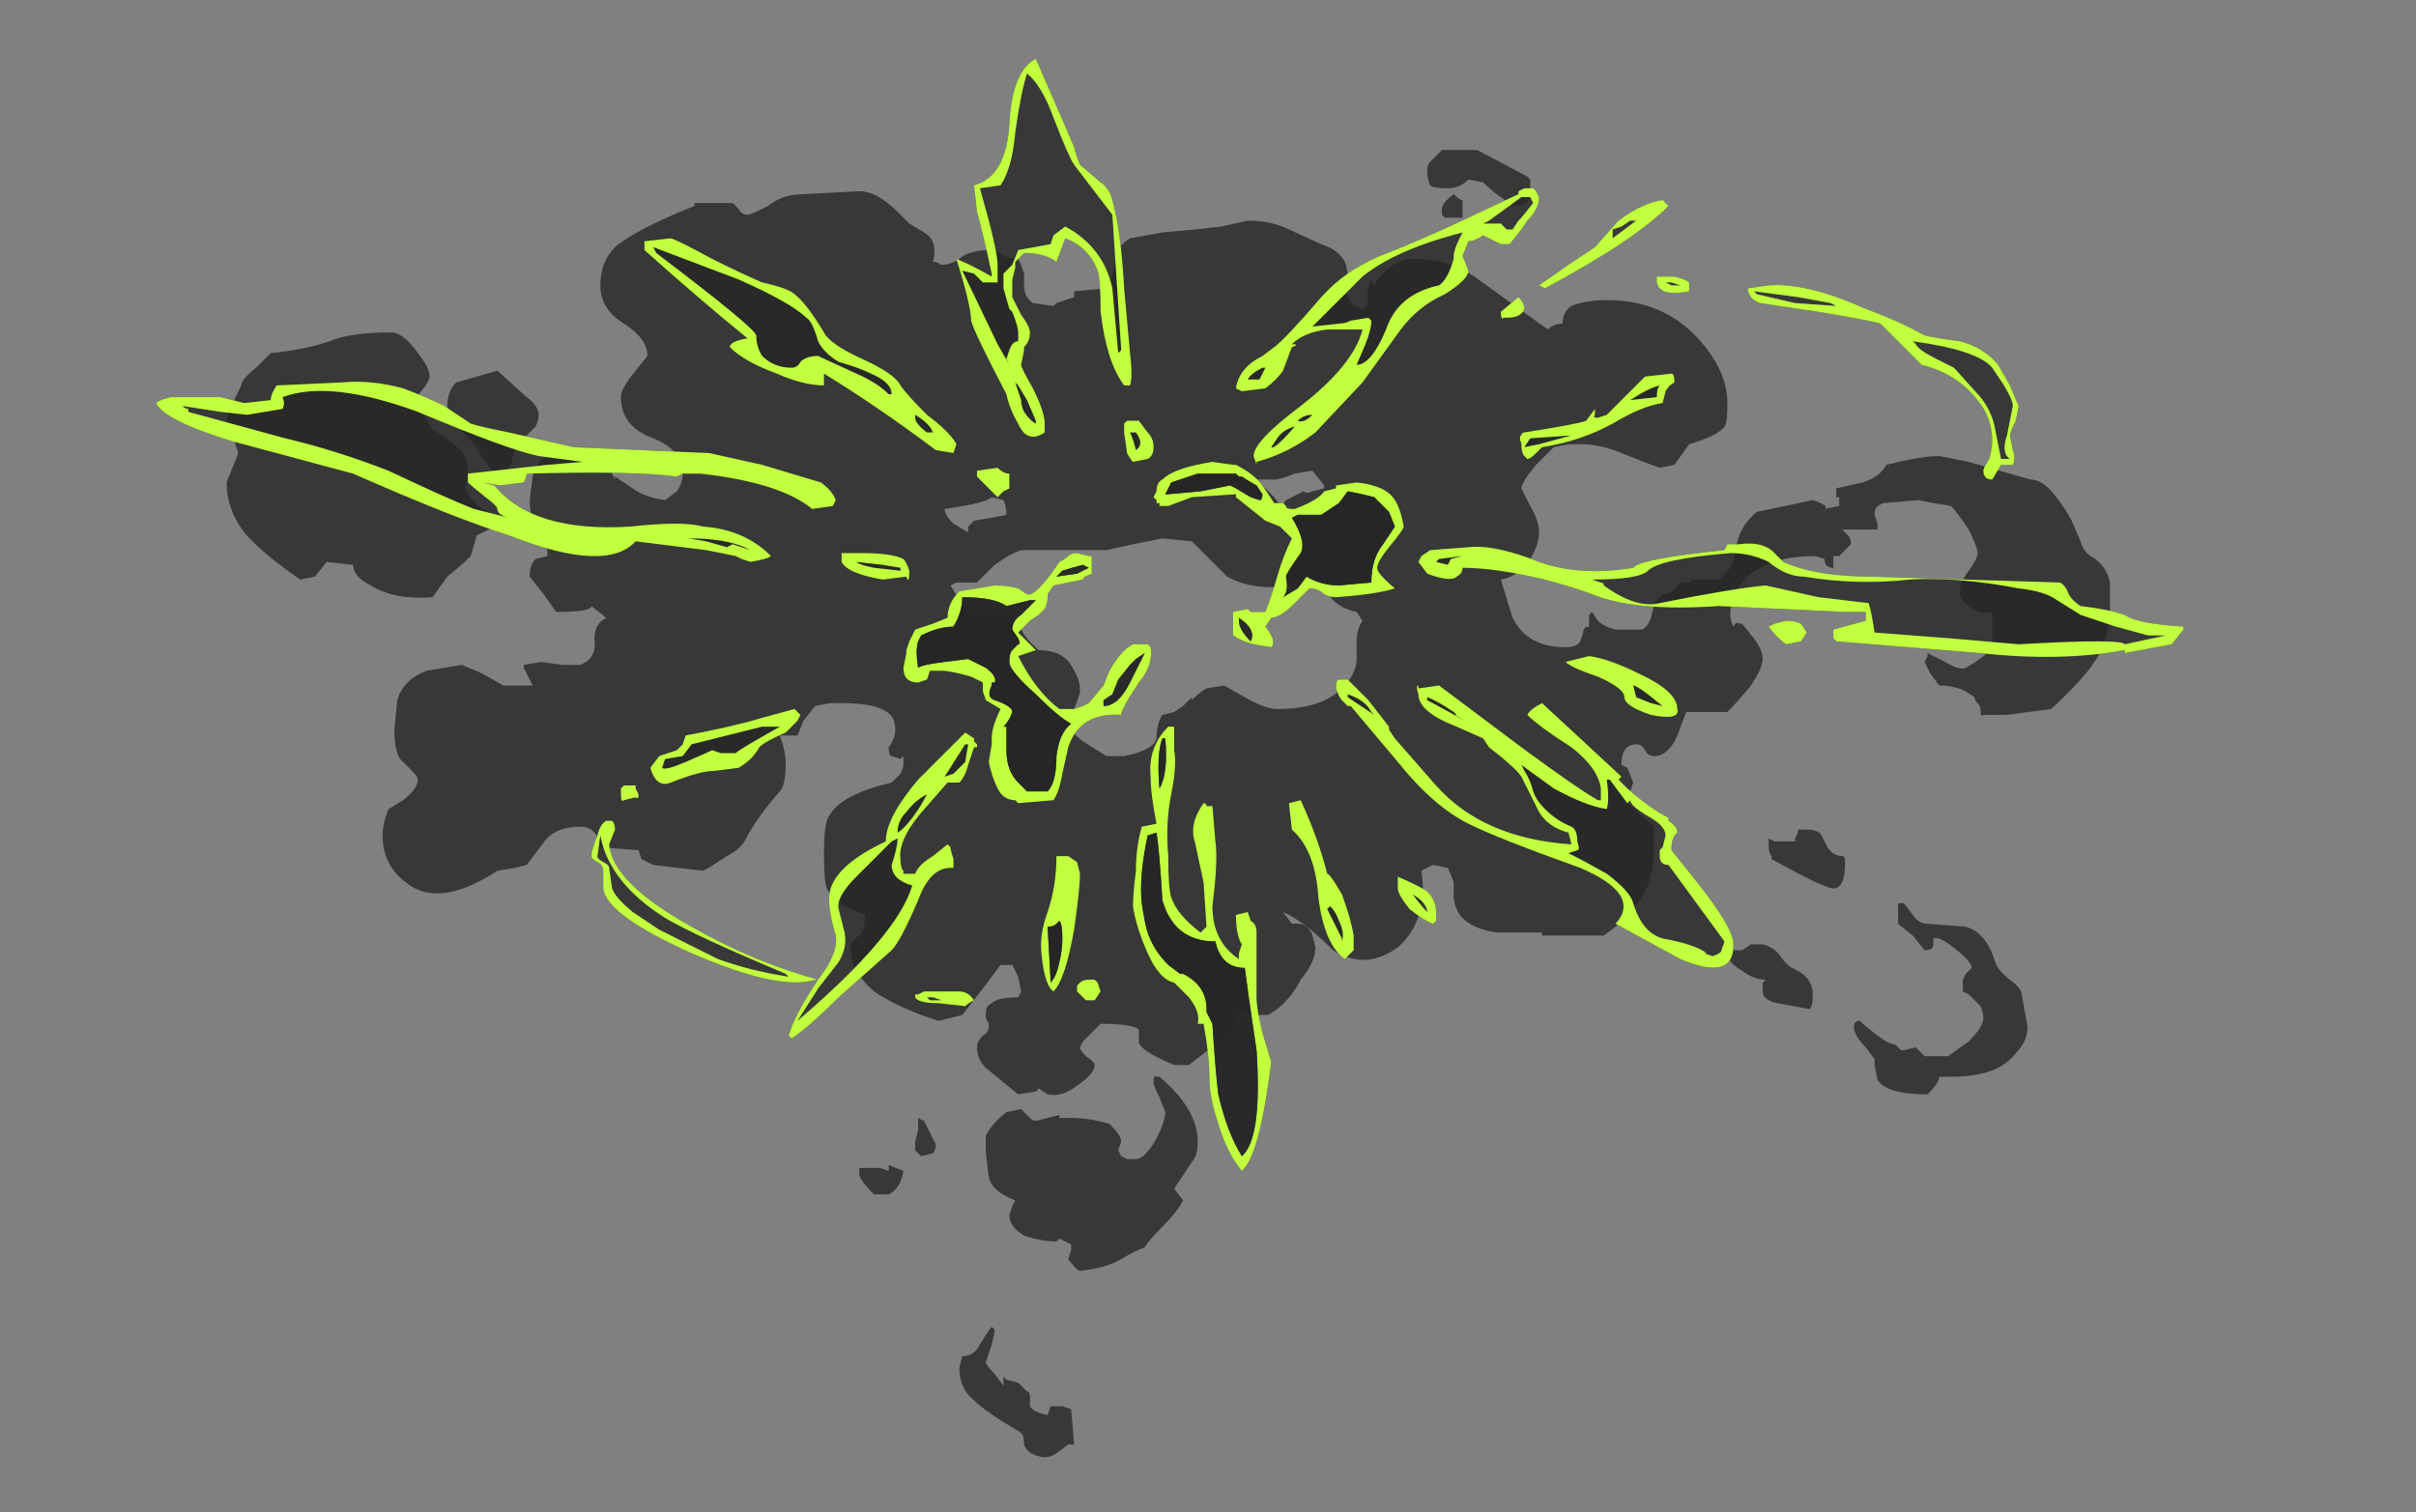 <?xml version="1.0" encoding="UTF-8" standalone="no"?>
<svg xmlns:ffdec="https://www.free-decompiler.com/flash" xmlns:xlink="http://www.w3.org/1999/xlink" ffdec:objectType="frame" height="179.9px" width="287.35px" xmlns="http://www.w3.org/2000/svg">
  <rect width="100%" height="100%" fill="#808080" stroke="none"/>
  <g transform="matrix(1.0, 0.0, 0.0, 1.0, 134.05, 59.5)">
    <use ffdec:characterId="3921" height="23.75" transform="matrix(7.0, 0.0, 0.0, 7.0, -115.5, -52.5)" width="34.45" xlink:href="#shape0"/>
  </g>
  <defs>
    <g id="shape0" transform="matrix(1.0, 0.0, 0.0, 1.0, 16.5, 7.5)">
      <path d="M-2.3 14.05 L-2.25 14.1 Q-2.25 14.15 -2.3 14.35 L-2.4 14.65 Q-2.4 14.7 -2.25 14.85 L-2.1 15.05 -2.1 14.9 -2.05 14.95 -1.85 15.0 -1.7 15.15 Q-1.65 15.15 -1.65 15.25 L-1.65 15.4 Q-1.6 15.5 -1.35 15.55 L-1.3 15.4 -1.1 15.4 -0.95 15.45 -0.9 16.05 -1.0 16.05 -1.2 16.2 Q-1.35 16.3 -1.5 16.25 -1.7 16.2 -1.75 16.05 -1.75 15.9 -1.8 15.85 -2.4 15.5 -2.6 15.3 -2.85 15.1 -2.85 14.75 L-2.8 14.55 Q-2.6 14.55 -2.5 14.35 -2.35 14.1 -2.3 14.05 M-4.2 11.35 L-4.05 11.4 -4.05 11.3 -3.8 11.4 Q-3.85 11.7 -4.05 11.8 L-4.3 11.8 Q-4.55 11.55 -4.55 11.45 L-4.55 11.35 -4.2 11.35 M-3.55 10.5 L-3.45 10.55 -3.25 10.95 Q-3.25 11.05 -3.3 11.1 L-3.5 11.15 -3.6 11.05 -3.6 10.9 -3.55 10.7 -3.55 10.5 M-2.1 0.0 L-2.3 -0.05 Q-2.4 0.05 -3.1 0.15 -3.1 0.25 -2.95 0.4 L-2.7 0.55 -2.7 0.45 -2.6 0.35 -2.3 0.3 -2.05 0.25 Q-2.05 0.1 -2.1 0.0 M-11.4 -2.0 L-10.7 -2.2 -10.2 -1.75 Q-10.0 -1.6 -10.0 -1.45 -10.0 -1.35 -10.05 -1.25 L-10.35 -0.95 Q-10.45 -0.75 -10.45 -0.7 -10.45 -0.6 -10.55 -0.45 L-10.7 -0.45 Q-10.8 -0.5 -10.9 -0.65 L-11.1 -0.95 -11.35 -1.25 Q-11.55 -1.5 -11.55 -1.6 -11.55 -1.85 -11.4 -2.0 M-15.3 -1.35 Q-15.3 -1.45 -15.05 -1.95 -15.05 -2.05 -14.8 -2.25 L-14.55 -2.5 Q-14.0 -2.55 -13.55 -2.7 -13.2 -2.85 -12.5 -2.85 -12.3 -2.85 -12.05 -2.5 -11.85 -2.25 -11.85 -2.1 -11.85 -2.05 -11.95 -1.9 -12.05 -1.8 -12.05 -1.75 L-11.95 -1.45 -11.8 -1.2 -11.5 -1.0 Q-11.3 -0.85 -11.25 -0.75 -11.15 -0.5 -11.25 -0.2 -11.2 -0.05 -10.95 0.15 -10.65 0.3 -10.6 0.4 L-10.85 0.5 -11.05 0.6 -11.15 0.95 Q-11.3 1.1 -11.55 1.3 L-11.8 1.65 Q-12.45 1.7 -12.85 1.45 -13.15 1.3 -13.15 1.1 L-13.6 1.05 -13.8 1.3 -14.05 1.35 Q-14.7 0.9 -15.0 0.55 -15.3 0.15 -15.3 -0.3 L-15.1 -0.8 -15.2 -1.1 -15.3 -1.35 M0.65 10.4 L0.55 10.15 Q0.45 9.95 0.45 9.9 0.45 9.75 0.5 9.8 L0.55 9.8 Q1.2 10.35 1.2 10.9 1.2 11.15 1.1 11.25 L0.8 11.7 0.95 11.9 Q0.85 12.1 0.6 12.35 0.35 12.6 0.3 12.7 0.15 12.75 -0.1 12.9 -0.35 13.05 -0.8 13.1 -0.85 13.1 -1.0 12.9 L-0.95 12.75 Q-0.95 12.7 -0.95 12.65 L-1.15 12.55 -1.2 12.6 Q-1.45 12.6 -1.75 12.5 -2.0 12.35 -2.0 12.15 L-1.95 12.0 -1.9 11.9 Q-2.3 11.75 -2.35 11.5 L-2.4 11.1 -2.4 10.8 Q-2.3 10.6 -2.05 10.4 L-1.8 10.35 -1.65 10.5 Q-1.6 10.55 -1.55 10.55 L-1.15 10.45 -1.15 10.5 -0.95 10.5 Q-0.65 10.5 -0.3 10.6 -0.1 10.8 -0.1 10.9 L-0.15 11.05 -0.1 11.15 0.0 11.2 0.15 11.2 Q0.3 11.2 0.5 10.85 0.65 10.55 0.65 10.4 M0.7 3.7 L0.7 3.7 M3.5 1.7 L3.3 1.45 2.8 1.45 Q2.15 1.55 1.7 1.3 L1.1 0.7 0.6 0.65 0.1 0.75 -0.35 0.85 -1.8 0.85 Q-1.95 0.9 -2.1 1.0 L-2.25 1.1 -2.55 1.4 -2.9 1.4 -3.0 1.45 -2.85 1.7 -2.65 1.95 Q-1.95 1.95 -1.85 2.05 -1.8 2.3 -1.5 2.55 -1.05 2.55 -0.9 2.9 -0.8 3.05 -0.8 3.25 -0.8 3.3 -0.9 3.55 L-1.0 3.8 Q-1.0 3.9 -0.75 4.1 L-0.35 4.35 -0.05 4.35 Q0.45 4.25 0.5 4.05 0.5 3.8 0.6 3.65 L0.8 3.6 0.95 3.5 1.1 3.35 1.1 3.4 Q1.25 3.25 1.35 3.2 L1.65 3.15 2.0 3.35 Q2.35 3.55 2.55 3.55 3.3 3.55 3.65 3.2 3.9 2.95 3.9 2.7 L3.9 2.4 Q3.9 2.2 4.0 2.05 L3.9 1.9 Q3.65 1.85 3.5 1.7 M11.65 8.4 Q11.65 8.6 11.6 8.65 L11.05 8.55 Q10.8 8.5 10.8 8.35 L10.8 8.2 10.85 8.15 Q10.65 8.15 10.45 8.0 10.2 7.85 10.2 7.7 10.2 7.6 10.25 7.6 L10.3 7.65 10.45 7.65 10.6 7.55 10.8 7.55 Q11.0 7.6 11.1 7.75 11.2 7.9 11.3 7.95 11.65 8.1 11.65 8.4 M13.2 6.85 L13.35 7.05 Q13.45 7.2 13.6 7.2 L14.25 7.25 Q14.6 7.35 14.75 7.85 14.8 8.0 15.0 8.15 15.2 8.3 15.2 8.4 L15.3 8.95 Q15.3 9.2 15.1 9.4 14.8 9.8 14.0 9.8 L13.8 9.8 Q13.8 9.9 13.6 10.1 12.9 10.1 12.75 9.85 L12.7 9.6 12.7 9.5 12.55 9.3 Q12.35 9.1 12.35 8.95 12.35 8.85 12.45 8.85 L12.5 8.9 12.75 9.1 Q12.95 9.25 13.05 9.25 L13.15 9.35 13.2 9.35 13.4 9.3 13.55 9.45 13.95 9.45 14.3 9.2 Q14.55 8.95 14.55 8.8 14.55 8.7 14.5 8.6 L14.3 8.4 14.2 8.35 14.2 8.15 14.25 8.05 14.35 7.95 Q14.35 7.85 14.1 7.65 13.8 7.4 13.7 7.45 13.7 7.5 13.7 7.55 13.7 7.65 13.55 7.65 L13.35 7.4 13.1 7.2 13.1 6.85 13.2 6.85 M11.8 5.7 L11.9 5.9 Q12.0 6.05 12.15 6.05 12.2 6.05 12.2 6.15 12.2 6.6 12.0 6.6 11.85 6.6 10.95 6.1 L10.95 6.05 Q10.9 6.0 10.9 5.85 L10.9 5.75 11.0 5.8 11.35 5.8 11.35 5.75 11.4 5.65 11.4 5.6 11.55 5.6 Q11.75 5.6 11.8 5.7 M2.2 -0.35 L2.45 -0.1 Q2.55 0.0 2.6 0.1 L2.6 0.15 2.7 0.0 3.0 -0.15 Q3.05 -0.1 3.15 -0.15 L3.35 -0.2 3.35 -0.25 3.15 -0.5 2.85 -0.45 Q2.6 -0.35 2.5 -0.35 L2.2 -0.35 M5.55 -5.2 Q5.65 -5.1 5.7 -5.1 L5.7 -4.8 5.4 -4.8 5.35 -4.85 5.35 -4.95 Q5.35 -5.05 5.55 -5.2 M3.7 -4.05 Q3.75 -3.95 3.75 -3.7 L3.7 -3.55 3.85 -3.3 4.0 -3.25 4.1 -3.35 Q4.05 -3.55 4.15 -3.75 L4.2 -3.65 Q4.25 -3.75 4.4 -3.9 4.6 -4.1 4.9 -4.1 5.45 -4.1 5.9 -3.8 L7.15 -2.9 Q7.25 -3.0 7.4 -3.0 7.4 -3.2 7.55 -3.3 7.8 -3.4 8.15 -3.4 9.1 -3.4 9.7 -2.75 10.2 -2.2 10.2 -1.65 10.2 -1.3 10.15 -1.25 10.05 -1.1 9.55 -0.95 L9.3 -0.6 9.05 -0.55 Q8.9 -0.6 8.4 -0.8 8.05 -0.95 7.7 -0.95 L7.5 -0.95 7.25 -0.9 6.95 -0.6 Q6.7 -0.3 6.7 -0.2 L6.85 0.1 Q7.0 0.35 7.0 0.55 7.0 0.75 6.85 1.0 6.65 1.3 6.35 1.35 L6.55 2.0 Q6.8 2.5 7.45 2.5 7.65 2.5 7.7 2.4 L7.75 2.25 Q7.75 2.15 7.85 2.15 L7.85 1.95 7.9 1.9 8.0 2.05 Q8.1 2.15 8.3 2.2 L8.75 2.2 Q8.85 2.15 8.9 2.0 L8.95 1.8 Q9.05 1.6 9.15 1.6 9.3 1.55 9.4 1.4 L9.55 1.4 9.6 1.35 10.05 1.35 Q10.3 1.2 10.35 0.8 10.4 0.45 10.7 0.2 L11.65 0.0 Q11.95 0.1 11.85 0.15 L12.1 0.1 12.1 -0.05 12.05 -0.05 12.05 -0.2 12.5 -0.3 Q12.8 -0.4 12.9 -0.6 13.5 -0.75 13.8 -0.75 L14.3 -0.65 15.35 -0.35 Q15.55 -0.35 15.75 -0.1 15.95 0.15 16.05 0.35 L16.2 0.7 Q16.25 0.9 16.45 1.0 16.65 1.15 16.7 1.4 L16.7 1.85 Q16.7 2.25 16.5 2.65 16.3 3.0 15.7 3.55 L14.95 3.65 14.55 3.65 Q14.5 3.7 14.5 3.55 14.5 3.5 14.45 3.45 14.4 3.4 14.4 3.35 L14.25 3.25 Q14.05 3.15 13.8 3.15 L13.65 2.95 13.55 2.75 13.6 2.65 13.6 2.6 13.9 2.75 Q14.15 2.9 14.25 2.85 14.6 2.65 14.7 2.5 14.7 2.45 14.7 2.2 L14.7 1.9 Q14.45 1.95 14.3 1.8 14.15 1.7 14.15 1.55 14.15 1.4 14.3 1.2 14.45 1.0 14.45 0.9 14.45 0.8 14.3 0.5 14.1 0.2 14.0 0.1 L13.7 0.05 13.45 0.0 12.85 0.05 12.75 0.1 Q12.7 0.15 12.7 0.25 L12.75 0.4 12.75 0.5 12.15 0.5 12.25 0.6 Q12.3 0.65 12.3 0.75 L12.1 0.95 12.0 0.95 12.0 1.15 Q11.85 1.15 11.85 1.0 L11.7 0.95 Q11.0 0.95 10.6 1.25 10.25 1.55 10.25 1.95 10.25 2.05 10.3 2.15 10.35 2.05 10.4 2.1 L10.45 2.1 10.65 2.35 Q10.8 2.55 10.8 2.7 10.8 2.85 10.6 3.15 10.4 3.4 10.2 3.6 L9.5 3.6 9.35 4.0 Q9.2 4.35 8.95 4.35 8.85 4.35 8.8 4.25 8.75 4.15 8.65 4.15 8.4 4.15 8.4 4.5 L8.5 4.55 8.6 4.8 8.55 4.95 8.45 5.1 Q8.85 5.45 8.95 5.55 L8.95 5.95 Q8.95 6.35 8.8 6.65 8.6 7.05 8.1 7.4 L7.05 7.4 7.05 7.35 Q6.7 7.35 6.3 7.35 5.55 7.25 5.55 6.7 L5.55 6.5 Q5.5 6.35 5.45 6.25 L5.2 6.2 5.0 6.3 Q5.05 6.6 5.0 6.9 4.9 7.35 4.6 7.6 4.05 8.0 3.5 7.65 3.0 7.15 2.65 7.0 L2.8 7.2 2.95 7.2 Q3.1 7.25 3.15 7.4 L3.2 7.6 Q3.2 7.85 2.95 8.15 2.8 8.45 2.55 8.65 L2.4 8.75 2.2 8.75 Q2.1 8.75 1.9 8.65 L1.7 8.55 1.7 8.6 1.8 8.65 Q1.85 8.75 1.85 8.85 1.85 9.0 1.5 9.25 L1.05 9.6 0.8 9.6 Q0.2 9.35 0.2 9.2 L0.2 9.0 Q0.1 8.9 -0.45 8.9 L-0.75 9.2 -0.8 9.3 Q-0.8 9.35 -0.7 9.45 -0.55 9.55 -0.55 9.6 -0.55 9.75 -0.85 9.95 -1.1 10.15 -1.35 10.1 L-1.5 10.0 -1.55 10.05 -1.85 10.1 -2.4 9.65 Q-2.55 9.5 -2.55 9.3 -2.55 9.2 -2.45 9.1 -2.35 9.05 -2.35 8.95 L-2.35 8.9 -2.4 8.8 -2.4 8.7 Q-2.4 8.6 -2.3 8.55 -2.2 8.45 -1.85 8.45 L-1.8 8.35 -1.85 8.1 Q-1.9 8.0 -1.95 7.9 L-2.15 7.9 -2.45 8.3 -2.8 8.75 -3.2 8.85 Q-3.85 8.65 -4.3 8.35 -4.7 8.0 -4.7 7.6 -4.7 7.5 -4.55 7.4 -4.45 7.3 -4.45 7.05 -5.0 6.85 -5.1 6.6 -5.15 6.5 -5.15 6.0 -5.15 5.45 -5.05 5.35 -4.85 5.0 -4.0 4.8 L-3.85 4.65 Q-3.8 4.55 -3.8 4.5 L-3.8 4.35 -3.85 4.4 -4.0 4.35 Q-4.05 4.35 -4.05 4.2 -3.9 4.0 -3.95 3.8 -4.0 3.45 -4.85 3.45 L-5.05 3.45 -5.3 3.5 -5.5 3.75 -5.6 4.0 -5.9 4.0 -5.85 4.15 Q-5.8 4.35 -5.8 4.45 -5.8 4.85 -5.9 4.95 -6.3 5.4 -6.5 5.8 -6.6 5.95 -6.8 6.05 -7.1 6.25 -7.2 6.3 L-8.05 6.2 -8.25 6.1 -8.3 5.95 -8.95 5.9 Q-9.0 5.55 -9.3 5.55 -9.7 5.55 -9.9 5.8 L-10.2 6.2 -10.4 6.25 -10.7 6.3 Q-11.7 6.95 -12.25 6.5 -12.65 6.2 -12.65 5.7 -12.65 5.5 -12.55 5.25 L-12.3 5.1 Q-12.05 4.9 -12.05 4.75 -12.05 4.7 -12.15 4.6 L-12.35 4.4 Q-12.45 4.25 -12.45 3.9 L-12.4 3.4 Q-12.3 3.05 -11.9 2.9 L-11.3 2.8 -10.95 2.95 -10.6 3.15 -10.1 3.15 -10.25 2.85 -10.25 2.8 -9.95 2.75 -9.6 2.8 -9.3 2.8 Q-9.0 2.7 -9.05 2.35 -9.05 2.1 -8.85 2.0 L-9.1 1.8 Q-9.1 1.9 -9.7 1.9 L-9.95 1.55 -10.15 1.3 Q-10.15 1.1 -10.05 1.0 L-9.85 0.95 -9.85 0.65 Q-10.15 0.45 -10.15 0.0 L-10.1 -0.4 Q-10.05 -0.65 -9.85 -0.75 L-9.5 -0.8 -9.3 -0.85 -9.1 -0.8 -8.75 -0.45 -8.7 -0.35 -8.7 -0.4 -8.4 -0.2 Q-8.2 -0.05 -7.85 0.0 L-7.65 -0.15 Q-7.55 -0.3 -7.55 -0.45 -7.55 -0.85 -8.05 -1.05 -8.6 -1.25 -8.6 -1.75 -8.6 -1.9 -8.35 -2.2 L-8.15 -2.45 Q-8.15 -2.75 -8.55 -3.0 -8.95 -3.25 -8.95 -3.65 -8.95 -4.05 -8.7 -4.3 -8.35 -4.6 -7.35 -5.0 L-7.35 -5.05 -6.7 -5.05 -6.6 -4.95 Q-6.55 -4.85 -6.45 -4.85 -6.4 -4.85 -6.1 -5.0 -5.85 -5.2 -5.5 -5.2 L-4.55 -5.25 Q-4.25 -5.25 -3.9 -4.9 L-3.7 -4.7 -3.45 -4.55 Q-3.2 -4.4 -3.3 -4.05 L-3.25 -4.05 -3.15 -4.0 Q-3.0 -4.0 -2.85 -4.1 -2.7 -4.25 -2.3 -4.25 -2.2 -4.25 -2.1 -4.15 -1.95 -4.1 -1.85 -4.1 L-1.8 -4.0 -1.75 -3.85 -1.75 -3.65 Q-1.75 -3.45 -1.6 -3.35 L-1.25 -3.3 -1.2 -3.35 -0.9 -3.45 -0.9 -3.55 -0.35 -3.6 Q-0.25 -3.75 -0.2 -4.05 -0.2 -4.3 0.05 -4.45 L0.6 -4.55 1.15 -4.6 1.6 -4.65 2.05 -4.75 Q2.45 -4.75 2.75 -4.6 L3.3 -4.35 Q3.6 -4.25 3.7 -4.05 M5.15 -5.35 Q5.1 -5.45 5.1 -5.6 5.1 -5.7 5.15 -5.75 L5.35 -5.95 5.95 -5.95 6.8 -5.5 6.85 -5.45 6.85 -5.3 Q6.85 -4.9 6.5 -5.05 6.25 -5.2 6.05 -5.4 L5.8 -5.45 Q5.65 -5.3 5.45 -5.3 5.2 -5.3 5.15 -5.35" fill="#262626" fill-opacity="0.8" fill-rule="evenodd" stroke="none"/>
      <path d="M-3.3 8.45 L-3.4 8.45 -3.35 8.5 -3.15 8.5 -3.3 8.45 M-2.6 8.5 Q-2.7 8.55 -2.75 8.6 L-3.2 8.55 Q-3.55 8.55 -3.6 8.45 L-3.6 8.4 -3.55 8.4 -3.45 8.35 -2.85 8.35 Q-2.7 8.35 -2.6 8.5 M-0.85 8.35 L-0.85 8.25 -0.8 8.2 Q-0.75 8.15 -0.65 8.15 L-0.55 8.15 -0.5 8.2 -0.45 8.35 -0.55 8.5 -0.7 8.5 -0.85 8.35 M-8.4 4.85 L-8.35 4.85 -8.35 4.9 -8.3 5.0 Q-8.3 5.1 -8.35 5.05 L-8.55 5.1 Q-8.6 5.15 -8.6 5.0 L-8.6 4.9 -8.55 4.85 -8.4 4.85 M-8.9 6.6 L-8.9 6.3 Q-8.9 6.2 -9.0 6.15 -9.1 6.1 -9.1 6.05 -9.1 5.95 -9.0 5.7 -8.95 5.5 -8.85 5.45 L-8.75 5.45 Q-8.7 5.5 -8.7 5.6 L-8.8 5.85 Q-8.75 6.5 -7.4 7.25 -6.35 7.85 -5.25 8.15 L-5.3 8.15 Q-5.9 8.35 -7.4 7.7 -8.85 7.05 -8.9 6.6 M-0.85 6.15 L-0.8 6.35 Q-0.8 6.6 -0.9 7.3 -1.05 8.15 -1.25 8.35 -1.4 8.25 -1.45 7.75 -1.5 7.4 -1.35 7.0 -1.2 6.55 -1.2 6.05 L-1.0 6.05 -0.85 6.15 M-5.6 3.75 L-5.8 3.95 Q-6.15 4.1 -6.25 4.2 -6.35 4.4 -6.6 4.55 L-7.0 4.6 Q-7.25 4.6 -7.75 4.8 -8.0 4.9 -8.1 4.55 L-7.95 4.35 -7.65 4.25 -7.55 4.15 -7.5 4.0 Q-6.7 3.85 -6.2 3.7 L-5.65 3.55 -5.55 3.65 -5.6 3.75 M-3.05 4.8 L-3.4 5.2 Q-3.9 5.75 -3.85 6.1 -3.85 6.25 -3.8 6.3 L-3.8 6.35 -3.6 6.35 Q-3.55 6.2 -3.3 6.05 L-3.05 5.85 -3.0 5.9 Q-3.0 5.95 -2.95 6.1 L-2.95 6.25 -3.0 6.25 Q-3.35 6.25 -3.55 6.8 -3.85 7.5 -4.0 7.65 L-4.9 8.45 Q-5.4 8.95 -5.7 9.15 L-5.75 9.1 Q-5.65 8.75 -5.25 8.15 -4.9 7.7 -4.95 7.4 -5.1 6.9 -5.05 6.65 -4.95 6.2 -4.1 5.8 -4.1 5.4 -3.55 4.75 L-2.75 3.95 -2.6 4.05 -2.6 4.1 -2.55 4.15 -2.55 4.2 -2.6 4.2 -2.7 4.5 Q-2.75 4.7 -2.85 4.8 L-3.05 4.8 M-3.7 1.2 Q-3.7 1.45 -3.75 1.3 L-4.15 1.35 Q-4.75 1.25 -4.85 1.05 L-4.85 0.9 -4.5 0.9 Q-4.0 0.9 -3.8 1.0 -3.75 1.05 -3.7 1.2 M-2.2 -0.55 Q-2.1 -0.45 -2.0 -0.45 L-2.0 -0.2 -2.1 -0.15 -2.2 -0.05 -2.55 -0.4 -2.55 -0.5 -2.2 -0.55 M-8.2 -4.25 L-8.2 -4.4 -7.75 -4.45 Q-7.6 -4.4 -7.05 -4.1 -6.55 -3.85 -6.2 -3.7 -5.75 -3.6 -5.65 -3.5 -5.45 -3.35 -5.15 -2.85 -5.05 -2.65 -4.5 -2.4 -3.95 -2.15 -3.85 -1.95 -3.75 -1.8 -3.4 -1.45 -3.0 -1.15 -2.9 -0.95 L-2.95 -0.8 -3.25 -0.85 Q-4.25 -1.6 -5.15 -2.15 L-5.15 -1.95 Q-5.5 -1.95 -5.95 -2.15 -6.5 -2.35 -6.75 -2.6 -6.75 -2.7 -6.45 -2.75 -7.25 -3.4 -8.2 -4.25 M-16.25 -1.75 L-15.4 -1.75 -15.0 -1.65 -14.55 -1.7 Q-14.55 -1.8 -14.45 -1.95 L-13.35 -2.0 Q-12.85 -2.05 -12.3 -1.9 -11.9 -1.75 -11.6 -1.6 L-11.15 -1.3 Q-11.0 -1.25 -10.5 -1.15 L-9.4 -0.9 -7.1 -0.8 -6.2 -0.6 -5.2 -0.3 Q-5.0 -0.15 -4.95 0.0 L-5.0 0.1 -5.35 0.15 Q-5.9 -0.3 -7.25 -0.45 L-7.55 -0.45 -7.65 -0.4 Q-8.35 -0.5 -10.2 -0.45 -10.2 -0.4 -10.25 -0.3 L-10.65 -0.25 -10.95 -0.3 -10.75 -0.25 Q-10.1 0.55 -8.45 0.45 -7.55 0.35 -7.2 0.45 -6.5 0.5 -6.05 0.95 -6.1 1.0 -6.4 1.05 L-6.55 1.0 -6.65 0.95 -7.15 0.85 -8.35 0.7 Q-8.85 1.25 -10.5 0.6 -11.45 0.3 -13.15 -0.45 L-15.2 -1.0 Q-16.35 -1.35 -16.5 -1.65 -16.45 -1.7 -16.25 -1.75 M4.6 6.4 Q4.95 6.55 5.1 6.65 5.25 6.8 5.25 7.0 L5.25 7.15 5.2 7.2 Q5.05 7.15 4.8 6.95 4.6 6.7 4.6 6.6 L4.6 6.4 M2.8 5.6 L2.75 5.15 2.95 5.1 Q3.25 5.75 3.4 6.35 3.45 6.35 3.65 6.7 3.8 7.1 3.85 7.4 L3.85 7.65 3.7 7.8 Q3.35 7.55 3.25 6.75 3.2 5.95 2.8 5.6 M0.8 3.85 L0.8 4.25 Q0.85 4.5 0.75 5.0 0.65 5.5 0.7 6.05 0.7 6.6 0.75 6.75 0.85 7.05 1.25 7.35 L1.35 7.25 1.3 6.5 1.15 5.8 Q1.05 5.5 1.3 5.15 1.35 5.15 1.35 5.2 L1.45 5.2 1.5 5.8 Q1.55 6.1 1.45 6.9 1.45 7.5 1.9 7.8 L1.9 7.7 1.95 7.55 Q1.85 7.4 1.85 7.05 L2.05 7.0 2.1 7.15 Q2.2 7.2 2.2 7.35 L2.2 8.45 Q2.2 8.65 2.3 9.05 L2.45 9.55 Q2.25 11.15 1.95 11.4 1.7 11.1 1.55 10.6 1.4 10.15 1.4 9.85 1.4 9.45 1.3 8.9 L1.2 8.9 Q1.25 8.7 1.05 8.45 L0.8 8.2 Q0.55 8.15 0.35 7.7 0.15 7.25 0.1 6.9 0.1 6.7 0.15 6.3 0.15 5.9 0.25 5.55 L0.5 5.5 Q0.4 5.0 0.4 4.7 0.35 4.2 0.7 3.85 L0.8 3.85 M0.4 2.5 Q0.45 2.8 0.2 3.1 -0.1 3.55 -0.1 3.65 -0.8 3.6 -1.0 4.2 L-1.1 4.65 Q-1.15 4.95 -1.25 5.1 L-1.85 5.15 -1.9 5.1 Q-2.1 5.1 -2.2 4.9 -2.3 4.7 -2.35 4.45 L-2.3 4.15 -2.3 4.05 Q-2.3 3.85 -2.15 3.55 L-2.4 3.4 -2.45 3.25 -2.45 3.1 -2.65 3.0 Q-3.0 2.9 -3.15 2.9 L-3.35 2.9 -3.4 3.05 -3.55 3.1 Q-3.8 3.1 -3.8 2.85 L-3.75 2.6 -3.75 2.55 -3.7 2.4 -3.6 2.2 -3.3 2.1 -3.05 2.0 Q-3.05 1.75 -2.85 1.55 L-2.25 1.45 Q-2.05 1.45 -1.85 1.5 L-1.7 1.6 Q-1.55 1.65 -1.15 1.05 -1.05 1.0 -1.0 0.95 -0.95 0.9 -0.85 0.9 L-0.65 0.95 -0.6 0.95 -0.6 1.25 Q-0.75 1.3 -0.75 1.35 L-1.25 1.45 -1.35 1.6 -1.35 1.65 Q-1.35 1.75 -1.4 1.85 L-1.5 1.95 -1.65 2.05 -1.85 2.25 -1.55 2.55 -1.85 2.65 Q-1.55 3.25 -1.15 3.55 L-0.9 3.55 -0.75 3.5 -0.65 3.45 -0.4 3.15 -0.3 2.9 Q-0.1 2.55 0.1 2.45 L0.35 2.45 0.4 2.5 M8.4 4.7 L8.35 4.75 8.5 4.9 Q8.9 5.25 9.2 5.4 L9.2 5.45 Q9.35 5.55 9.35 5.65 L9.3 5.7 Q9.25 5.8 9.25 5.9 L9.25 5.95 9.65 6.45 Q10.25 7.2 10.3 7.5 10.35 8.2 9.4 7.8 L8.3 7.2 Q8.75 6.7 7.7 6.25 6.3 5.75 5.8 5.5 5.2 5.2 4.6 4.45 L3.8 3.5 3.75 3.5 3.65 3.4 Q3.6 3.35 3.55 3.2 3.55 3.05 3.6 3.05 L3.75 3.05 4.1 3.4 4.45 3.85 4.45 3.9 4.55 4.05 5.25 4.85 Q6.05 5.75 7.55 5.85 L7.5 5.65 Q7.1 5.55 6.95 5.2 L6.7 4.7 Q6.6 4.55 6.15 4.2 L6.05 4.05 5.6 3.85 Q4.95 3.6 4.95 3.3 4.9 3.15 4.95 3.15 L4.95 3.2 5.3 3.15 6.7 4.2 Q7.65 4.9 8.0 5.1 L8.05 5.1 8.05 4.9 Q8.0 4.55 7.55 4.2 7.0 3.85 6.8 3.65 6.85 3.55 7.05 3.45 L7.7 4.05 8.4 4.7 M7.45 2.75 L7.85 2.65 Q8.2 2.7 8.7 2.95 9.35 3.25 9.35 3.55 9.4 3.75 8.9 3.65 8.45 3.5 8.45 3.35 8.45 3.2 8.0 3.0 7.55 2.85 7.45 2.75 M11.45 2.1 L11.55 2.25 11.45 2.4 11.2 2.45 Q11.05 2.35 10.9 2.15 L11.0 2.1 11.2 2.05 Q11.35 2.05 11.45 2.1 M17.95 2.15 L17.95 2.2 17.75 2.45 16.95 2.6 16.95 2.55 Q15.85 2.75 14.5 2.6 L12.05 2.4 12.0 2.35 12.0 2.2 12.55 2.05 12.55 1.9 12.2 1.9 10.05 1.8 Q8.65 1.9 7.9 1.6 7.65 1.5 7.1 1.35 6.25 1.15 5.7 1.15 5.7 1.25 5.6 1.3 5.5 1.4 5.1 1.25 L4.95 1.05 5.0 0.95 5.15 0.85 5.8 0.8 Q6.25 0.75 7.0 1.05 7.7 1.3 8.6 1.15 8.7 1.0 10.15 0.85 L10.2 0.75 10.4 0.75 Q10.75 0.7 10.95 0.85 L11.15 1.05 Q11.7 1.3 12.65 1.3 L15.85 1.4 Q15.95 1.45 16.0 1.6 16.05 1.7 16.2 1.8 16.65 1.85 16.95 1.95 17.15 2.1 17.95 2.15 M6.7 -0.95 Q6.65 -1.1 6.7 -1.1 6.7 -1.15 6.75 -1.15 7.7 -1.3 7.8 -1.35 L7.95 -1.55 7.95 -1.45 Q7.9 -1.4 8.0 -1.4 L8.15 -1.45 8.45 -1.75 Q8.75 -2.05 8.8 -2.1 L9.25 -2.15 Q9.3 -2.15 9.3 -2.0 9.2 -1.95 9.15 -1.85 L9.1 -1.65 Q8.75 -1.6 8.25 -1.3 7.7 -1.0 7.05 -0.9 L6.95 -0.8 Q6.85 -0.7 6.8 -0.7 L6.75 -0.75 Q6.7 -0.8 6.7 -0.95 M6.45 -3.1 L6.4 -3.1 Q6.35 -3.05 6.35 -3.2 L6.65 -3.45 Q6.75 -3.35 6.75 -3.25 6.7 -3.1 6.45 -3.1 M10.55 -3.55 L10.55 -3.6 10.9 -3.65 Q11.55 -3.7 12.55 -3.25 13.1 -3.05 13.55 -2.8 13.75 -2.75 14.15 -2.7 14.55 -2.6 14.8 -2.3 L15.0 -1.95 Q15.1 -1.7 15.15 -1.6 L15.1 -1.35 Q15.0 -1.15 15.0 -1.1 L15.05 -0.85 Q15.1 -0.7 15.05 -0.6 L14.85 -0.6 14.7 -0.35 Q14.55 -0.35 14.55 -0.5 14.55 -0.55 14.65 -0.7 14.7 -0.9 14.7 -1.0 14.7 -1.4 14.45 -1.7 14.1 -2.15 13.5 -2.3 L12.8 -3.0 Q12.65 -3.05 11.75 -3.2 L10.75 -3.35 Q10.6 -3.4 10.55 -3.55 M9.3 -3.8 Q9.5 -3.75 9.55 -3.7 L9.55 -3.55 Q9.05 -3.45 9.0 -3.7 L9.0 -3.8 9.3 -3.8 M9.1 -5.1 L9.2 -5.0 Q8.6 -4.4 7.1 -3.6 L7.0 -3.65 7.5 -4.0 7.95 -4.3 8.35 -4.75 Q8.75 -5.05 9.1 -5.1 M0.5 0.0 L0.45 -0.05 0.5 -0.15 Q0.5 -0.3 0.6 -0.35 0.8 -0.55 1.45 -0.65 L1.8 -0.6 1.85 -0.6 Q2.15 -0.45 2.3 -0.25 L2.5 0.05 2.65 0.05 2.7 0.1 Q2.7 0.15 2.8 0.15 L2.85 0.15 Q3.25 0.0 3.35 -0.15 L3.55 -0.2 3.55 -0.25 3.9 -0.3 Q4.4 -0.25 4.55 0.0 4.65 0.15 4.7 0.45 4.7 0.5 4.45 0.8 4.25 1.05 4.25 1.15 4.25 1.25 4.55 1.5 4.25 1.6 3.55 1.65 3.45 1.65 3.35 1.6 3.25 1.5 3.1 1.5 L2.85 1.75 Q2.6 2.0 2.45 2.0 L2.35 2.15 Q2.55 2.4 2.45 2.5 L2.15 2.45 Q1.95 2.4 1.8 2.3 L1.8 1.9 2.05 1.85 2.1 1.9 2.35 1.9 Q2.45 1.65 2.55 1.3 2.65 0.95 2.8 0.65 L2.6 0.45 2.35 0.35 1.85 -0.05 1.85 -0.1 1.1 -0.05 0.7 0.1 0.55 0.1 0.55 0.05 0.5 0.05 0.5 0.0 M0.0 -1.35 L0.2 -1.35 0.35 -1.15 Q0.45 -1.05 0.45 -0.9 0.45 -0.75 0.35 -0.7 L0.1 -0.65 Q0.05 -0.7 0.0 -0.8 L-0.05 -1.15 -0.05 -1.3 0.0 -1.35 M0.05 -2.5 Q0.1 -2.1 0.05 -1.95 L-0.05 -1.95 Q-0.35 -2.35 -0.45 -3.2 -0.45 -3.75 -0.5 -3.9 -0.65 -4.3 -1.05 -4.45 L-1.2 -4.05 Q-1.4 -4.2 -1.75 -4.2 L-1.9 -4.05 -1.9 -3.95 -1.95 -3.75 -1.95 -3.45 -1.8 -3.15 Q-1.65 -2.95 -1.65 -2.85 -1.65 -2.7 -1.75 -2.6 L-1.75 -2.55 -1.8 -2.3 Q-1.8 -2.25 -1.6 -1.9 -1.4 -1.5 -1.4 -1.3 L-1.4 -1.15 Q-1.7 -0.95 -1.85 -1.3 -2.0 -1.55 -2.05 -1.8 -2.6 -2.85 -2.65 -3.05 -2.65 -3.3 -2.9 -4.1 -2.65 -4.0 -2.3 -3.8 L-2.3 -3.85 Q-2.45 -4.55 -2.55 -4.9 L-2.6 -5.35 Q-2.05 -5.5 -2.0 -6.4 -1.95 -7.3 -1.55 -7.5 L-1.05 -6.35 -0.9 -6.0 Q-0.85 -5.8 -0.8 -5.7 L-0.45 -5.4 Q-0.3 -5.3 -0.25 -5.1 -0.1 -4.55 -0.05 -3.6 L0.05 -2.5 M5.7 -4.15 L5.8 -3.9 Q5.8 -3.75 5.4 -3.5 4.95 -3.3 4.65 -2.9 L4.0 -2.0 3.2 -1.15 Q2.75 -0.8 2.2 -0.65 L2.2 -0.6 2.15 -0.75 Q2.15 -1.0 2.95 -1.6 3.85 -2.3 4.0 -2.9 L3.4 -2.9 Q3.0 -2.85 2.8 -2.65 2.95 -2.65 2.8 -2.6 L2.65 -2.2 Q2.55 -2.05 2.35 -1.9 L1.95 -1.85 1.85 -1.9 Q1.9 -2.25 2.3 -2.45 L2.5 -2.6 Q2.7 -2.75 3.3 -3.45 3.7 -3.9 4.3 -4.15 4.95 -4.4 5.8 -4.8 L6.65 -5.2 6.65 -5.25 6.75 -5.3 6.9 -5.3 6.95 -5.25 7.0 -5.15 Q7.0 -4.95 6.8 -4.75 L6.7 -4.6 6.5 -4.35 6.35 -4.35 6.05 -4.5 Q5.9 -4.4 5.8 -4.4 L5.7 -4.15" fill="#262626" fill-opacity="0.8" fill-rule="evenodd" stroke="none"/>
      <path d="M0.5 -0.15 Q0.5 -0.3 0.6 -0.35 0.8 -0.55 1.45 -0.65 L1.8 -0.6 1.85 -0.6 Q2.15 -0.45 2.3 -0.25 L2.5 0.05 2.65 0.05 2.7 0.1 Q2.7 0.15 2.8 0.15 L2.85 0.15 Q3.25 0.0 3.35 -0.15 L3.55 -0.2 3.55 -0.25 3.9 -0.3 Q4.4 -0.25 4.55 0.0 4.65 0.15 4.7 0.45 4.7 0.5 4.45 0.8 4.25 1.05 4.25 1.15 4.25 1.25 4.55 1.5 4.25 1.6 3.55 1.65 3.45 1.65 3.35 1.6 3.25 1.5 3.1 1.5 L2.85 1.75 Q2.6 2.0 2.45 2.0 L2.35 2.15 Q2.55 2.4 2.45 2.5 L2.15 2.45 Q1.95 2.4 1.8 2.3 L1.8 1.9 2.05 1.85 2.1 1.9 2.35 1.9 Q2.45 1.65 2.55 1.3 2.65 0.95 2.8 0.65 L2.6 0.45 2.35 0.35 1.85 -0.05 1.85 -0.1 1.1 -0.05 0.7 0.1 0.55 0.1 0.55 0.05 0.5 0.05 0.5 0.0 0.45 -0.05 0.5 -0.15 M0.15 -1.15 L0.05 -1.15 Q0.1 -1.05 0.15 -0.85 0.3 -0.95 0.15 -1.15 M0.2 -1.35 L0.35 -1.15 Q0.45 -1.05 0.45 -0.9 0.45 -0.75 0.35 -0.7 L0.1 -0.65 Q0.05 -0.7 0.0 -0.8 L-0.05 -1.15 -0.05 -1.3 0.0 -1.35 0.2 -1.35 M0.05 -2.5 Q0.1 -2.1 0.05 -1.95 L-0.05 -1.95 Q-0.35 -2.35 -0.45 -3.2 -0.45 -3.75 -0.5 -3.9 -0.65 -4.3 -1.05 -4.45 L-1.2 -4.05 Q-1.4 -4.2 -1.75 -4.2 L-1.9 -4.05 -1.9 -3.95 -1.95 -3.75 -1.95 -3.45 -1.8 -3.15 Q-1.65 -2.95 -1.65 -2.85 -1.65 -2.7 -1.75 -2.6 L-1.75 -2.55 -1.8 -2.3 Q-1.8 -2.25 -1.6 -1.9 -1.4 -1.5 -1.4 -1.3 L-1.4 -1.15 Q-1.7 -0.95 -1.85 -1.3 -2.0 -1.55 -2.05 -1.8 -2.6 -2.85 -2.65 -3.05 -2.65 -3.3 -2.9 -4.1 -2.65 -4.0 -2.3 -3.8 L-2.3 -3.85 Q-2.45 -4.55 -2.55 -4.9 L-2.6 -5.35 Q-2.05 -5.5 -2.0 -6.4 -1.95 -7.3 -1.55 -7.5 L-1.05 -6.35 -0.9 -6.0 Q-0.85 -5.8 -0.8 -5.7 L-0.45 -5.4 Q-0.3 -5.3 -0.25 -5.1 -0.1 -4.55 -0.05 -3.6 L0.05 -2.5 M2.05 -2.05 L2.25 -2.05 2.35 -2.25 2.3 -2.25 Q2.1 -2.15 2.05 -2.05 M5.65 -4.45 L5.7 -4.55 Q4.55 -4.25 4.0 -3.8 L3.15 -2.95 3.6 -3.0 Q3.7 -3.0 3.8 -3.05 L4.1 -3.1 4.15 -3.05 Q4.15 -2.9 4.05 -2.65 L3.9 -2.3 Q4.15 -2.3 4.4 -2.9 4.6 -3.5 5.3 -3.65 5.45 -3.75 5.55 -4.1 L5.55 -4.15 Q5.55 -4.25 5.65 -4.45 M5.7 -4.15 L5.8 -3.9 Q5.8 -3.75 5.4 -3.5 4.95 -3.3 4.65 -2.9 L4.0 -2.0 3.2 -1.15 Q2.75 -0.8 2.2 -0.65 L2.2 -0.6 2.15 -0.75 Q2.15 -1.0 2.95 -1.6 3.85 -2.3 4.0 -2.9 L3.4 -2.9 Q3.0 -2.85 2.8 -2.65 2.95 -2.65 2.8 -2.6 L2.65 -2.2 Q2.55 -2.05 2.35 -1.9 L1.95 -1.85 1.85 -1.9 Q1.9 -2.25 2.3 -2.45 L2.5 -2.6 Q2.7 -2.75 3.3 -3.45 3.7 -3.9 4.3 -4.15 4.95 -4.4 5.8 -4.8 L6.65 -5.2 6.65 -5.25 6.75 -5.3 6.9 -5.3 6.95 -5.25 7.0 -5.15 Q7.0 -4.95 6.8 -4.75 L6.7 -4.6 6.5 -4.35 6.35 -4.35 6.05 -4.5 Q5.9 -4.4 5.8 -4.4 L5.7 -4.15 M0.65 -0.1 L0.7 -0.1 1.25 -0.15 1.75 -0.25 1.85 -0.2 2.1 -0.05 2.25 0.0 Q2.3 0.0 2.3 -0.1 L2.2 -0.25 Q2.1 -0.3 1.95 -0.4 L1.9 -0.4 1.85 -0.45 1.2 -0.45 0.75 -0.3 0.65 -0.1 M2.55 -1.05 L2.45 -0.9 Q2.5 -0.85 2.85 -1.25 2.65 -1.2 2.55 -1.05 M3.75 -0.15 L3.6 0.05 3.3 0.25 2.9 0.25 2.8 0.3 Q3.05 0.7 2.95 0.9 2.7 1.25 2.7 1.3 2.75 1.55 2.65 1.65 L2.9 1.5 3.05 1.3 Q3.3 1.45 3.6 1.45 L4.15 1.4 Q4.15 1.0 4.35 0.75 L4.55 0.45 4.45 0.2 4.2 -0.05 4.0 -0.1 3.75 -0.15 M5.1 3.35 L5.1 3.4 5.75 3.75 5.55 3.65 5.6 3.65 5.55 3.6 Q5.25 3.4 5.1 3.35 M3.75 3.3 L3.75 3.35 4.2 3.65 4.15 3.6 Q4.05 3.4 3.75 3.3 M5.25 1.05 L5.45 1.1 5.5 1.0 5.7 0.95 5.3 1.0 5.25 1.05 M8.55 5.1 L8.5 5.15 8.2 4.75 8.15 4.75 Q8.2 5.1 8.15 5.25 7.8 5.2 7.25 4.9 L6.7 4.5 6.75 4.6 Q6.85 4.75 6.9 4.95 6.95 5.1 7.1 5.25 7.3 5.45 7.55 5.55 7.65 5.6 7.65 5.8 7.7 5.95 7.65 5.95 L7.5 6.0 Q7.8 6.15 8.15 6.35 8.55 6.65 8.6 6.85 8.75 7.35 9.1 7.45 9.65 7.55 9.85 7.7 L9.8 7.7 9.95 7.75 Q10.1 7.7 10.1 7.65 L10.15 7.5 9.2 6.2 Q9.05 6.2 9.05 6.05 L9.05 5.95 9.1 5.9 9.15 5.7 Q9.15 5.55 8.9 5.4 8.55 5.2 8.55 5.1 M8.0 5.1 L8.05 5.1 8.05 4.9 Q8.0 4.55 7.55 4.2 7.0 3.85 6.8 3.65 6.85 3.55 7.05 3.45 L7.7 4.05 8.4 4.7 8.35 4.75 8.5 4.9 Q8.9 5.25 9.2 5.4 L9.2 5.45 Q9.35 5.55 9.35 5.65 L9.3 5.7 Q9.25 5.8 9.25 5.9 L9.25 5.95 9.65 6.45 Q10.25 7.2 10.3 7.5 10.35 8.2 9.4 7.8 L8.3 7.2 Q8.75 6.7 7.7 6.25 6.3 5.75 5.8 5.5 5.2 5.2 4.6 4.45 L3.8 3.5 3.75 3.5 3.65 3.4 Q3.6 3.35 3.55 3.2 3.55 3.05 3.6 3.05 L3.75 3.05 4.1 3.4 4.45 3.85 4.45 3.9 4.55 4.05 5.25 4.85 Q6.05 5.75 7.55 5.85 L7.5 5.65 Q7.1 5.55 6.95 5.2 L6.7 4.7 Q6.6 4.55 6.15 4.2 L6.05 4.05 5.6 3.85 Q4.95 3.6 4.95 3.3 4.9 3.15 4.95 3.15 L4.95 3.2 5.3 3.15 6.7 4.2 Q7.65 4.9 8.0 5.1 M7.45 2.75 L7.85 2.65 Q8.2 2.7 8.7 2.95 9.35 3.25 9.35 3.55 9.4 3.75 8.9 3.65 8.45 3.5 8.45 3.35 8.45 3.2 8.0 3.0 7.55 2.85 7.45 2.75 M11.0 2.1 L11.2 2.05 Q11.35 2.05 11.45 2.1 L11.55 2.25 11.45 2.4 11.2 2.45 Q11.05 2.35 10.9 2.15 L11.0 2.1 M8.9 3.45 L9.1 3.5 8.85 3.3 Q8.65 3.15 8.6 3.15 L8.65 3.35 8.9 3.45 M15.8 1.7 Q15.6 1.55 15.15 1.5 14.1 1.3 13.3 1.35 12.4 1.45 11.5 1.3 11.2 1.3 10.9 1.05 10.6 0.9 10.25 0.9 9.05 1.0 8.85 1.2 8.7 1.35 7.9 1.35 L8.05 1.4 Q8.1 1.4 8.1 1.45 8.65 1.85 9.05 1.75 10.3 1.5 10.85 1.45 L11.75 1.65 12.6 1.75 Q12.65 1.9 12.7 2.25 L14.0 2.35 15.15 2.45 Q16.9 2.35 16.95 2.45 L17.65 2.3 17.35 2.3 16.8 2.15 16.2 1.95 15.8 1.7 M17.95 2.2 L17.75 2.45 16.95 2.6 16.95 2.55 Q15.85 2.75 14.5 2.6 L12.05 2.4 12.0 2.35 12.0 2.2 12.55 2.05 12.55 1.9 12.2 1.9 10.05 1.8 Q8.65 1.9 7.9 1.6 7.65 1.5 7.1 1.35 6.25 1.15 5.7 1.15 5.7 1.25 5.6 1.3 5.5 1.4 5.1 1.25 L4.95 1.05 5.0 0.95 5.15 0.85 5.8 0.8 Q6.25 0.75 7.0 1.05 7.7 1.3 8.6 1.15 8.7 1.0 10.15 0.85 L10.2 0.75 10.4 0.75 Q10.75 0.7 10.95 0.85 L11.15 1.05 Q11.7 1.3 12.65 1.3 L15.85 1.4 Q15.95 1.45 16.0 1.6 16.05 1.7 16.2 1.8 16.65 1.85 16.95 1.95 17.15 2.1 17.95 2.15 L17.95 2.2 M13.4 -2.65 Q13.45 -2.55 13.75 -2.4 L14.05 -2.25 14.5 -1.75 Q14.7 -1.5 14.75 -1.2 L14.85 -0.7 15.0 -0.7 Q14.85 -0.8 14.95 -1.1 L15.05 -1.6 Q15.05 -1.7 14.9 -1.95 L14.7 -2.25 Q14.45 -2.55 13.35 -2.7 L13.4 -2.65 M10.7 -3.5 L11.35 -3.35 12.05 -3.3 11.95 -3.35 11.4 -3.45 10.65 -3.55 10.7 -3.5 M9.0 -1.75 Q9.0 -1.9 9.05 -1.95 8.85 -1.9 8.55 -1.7 L9.0 -1.75 M6.75 -0.75 Q6.7 -0.8 6.7 -0.95 6.65 -1.1 6.7 -1.1 6.7 -1.15 6.75 -1.15 7.7 -1.3 7.8 -1.35 L7.95 -1.55 7.95 -1.45 Q7.9 -1.4 8.0 -1.4 L8.15 -1.45 8.45 -1.75 Q8.75 -2.05 8.8 -2.1 L9.25 -2.15 Q9.3 -2.15 9.3 -2.0 9.2 -1.95 9.15 -1.85 L9.1 -1.65 Q8.75 -1.6 8.25 -1.3 7.7 -1.0 7.05 -0.9 L6.95 -0.8 Q6.85 -0.7 6.8 -0.7 L6.75 -0.75 M6.85 -1.05 L6.75 -0.9 7.0 -0.95 7.55 -1.1 6.85 -1.05 M6.65 -3.45 Q6.75 -3.35 6.75 -3.25 6.7 -3.1 6.45 -3.1 L6.4 -3.1 Q6.35 -3.05 6.35 -3.2 L6.65 -3.45 M8.55 -4.75 L8.4 -4.65 8.25 -4.6 8.25 -4.45 8.65 -4.75 8.55 -4.75 M6.85 -5.15 L6.7 -5.15 6.15 -4.75 6.05 -4.7 6.35 -4.7 6.45 -4.6 6.55 -4.6 6.65 -4.75 6.7 -4.8 6.9 -5.05 6.85 -5.15 M10.55 -3.55 L10.55 -3.6 10.9 -3.65 Q11.55 -3.7 12.55 -3.25 13.1 -3.05 13.55 -2.8 13.75 -2.75 14.15 -2.7 14.55 -2.6 14.8 -2.3 L15.0 -1.95 Q15.1 -1.7 15.15 -1.6 L15.1 -1.35 Q15.0 -1.15 15.0 -1.1 L15.05 -0.85 Q15.1 -0.7 15.05 -0.6 L14.85 -0.6 14.7 -0.35 Q14.55 -0.35 14.55 -0.5 14.55 -0.55 14.65 -0.7 14.7 -0.9 14.7 -1.0 14.7 -1.4 14.45 -1.7 14.1 -2.15 13.5 -2.3 L12.8 -3.0 Q12.65 -3.05 11.75 -3.2 L10.75 -3.35 Q10.6 -3.4 10.55 -3.55 M9.15 -3.7 L9.25 -3.65 9.4 -3.65 9.25 -3.7 9.15 -3.7 M9.0 -3.8 L9.3 -3.8 Q9.5 -3.75 9.55 -3.7 L9.55 -3.55 Q9.05 -3.45 9.0 -3.7 L9.0 -3.8 M9.1 -5.1 L9.2 -5.0 Q8.6 -4.4 7.1 -3.6 L7.0 -3.65 7.5 -4.0 7.95 -4.3 8.35 -4.75 Q8.75 -5.05 9.1 -5.1 M3.15 -1.45 Q3.0 -1.45 2.9 -1.35 3.0 -1.3 3.15 -1.45 M0.05 3.1 L0.3 2.6 0.15 2.7 0.05 2.8 -0.15 3.05 -0.25 3.3 -0.4 3.4 -0.4 3.5 Q-0.15 3.5 0.05 3.1 M0.4 2.5 Q0.45 2.8 0.2 3.1 -0.1 3.55 -0.1 3.65 -0.8 3.6 -1.0 4.2 L-1.1 4.65 Q-1.15 4.95 -1.25 5.1 L-1.85 5.15 -1.9 5.1 Q-2.1 5.1 -2.2 4.9 -2.3 4.7 -2.35 4.45 L-2.3 4.15 -2.3 4.05 Q-2.3 3.85 -2.15 3.55 L-2.4 3.4 -2.45 3.25 -2.45 3.1 -2.65 3.0 Q-3.0 2.9 -3.15 2.9 L-3.35 2.9 -3.4 3.05 -3.55 3.1 Q-3.8 3.1 -3.8 2.85 L-3.75 2.6 -3.75 2.55 -3.7 2.4 -3.6 2.2 -3.3 2.1 -3.05 2.0 Q-3.05 1.75 -2.85 1.55 L-2.25 1.45 Q-2.05 1.45 -1.85 1.5 L-1.7 1.6 Q-1.55 1.65 -1.15 1.05 -1.05 1.0 -1.0 0.95 -0.95 0.9 -0.85 0.9 L-0.65 0.95 -0.6 0.95 -0.6 1.25 Q-0.75 1.3 -0.75 1.35 L-1.25 1.45 -1.35 1.6 -1.35 1.65 Q-1.35 1.75 -1.4 1.85 L-1.5 1.95 -1.65 2.05 -1.85 2.25 -1.55 2.55 -1.85 2.65 Q-1.55 3.25 -1.15 3.55 L-0.9 3.55 -0.75 3.5 -0.65 3.45 -0.4 3.15 -0.3 2.9 Q-0.1 2.55 0.1 2.45 L0.35 2.45 0.4 2.5 M0.55 4.9 Q0.7 4.65 0.65 4.05 L0.6 4.05 Q0.5 4.3 0.55 4.9 M2.1 2.4 Q2.15 2.3 2.1 2.2 2.05 2.1 1.9 2.0 L1.9 2.05 Q1.9 2.2 2.1 2.4 M0.8 3.85 L0.8 4.25 Q0.85 4.5 0.75 5.0 0.65 5.5 0.7 6.05 0.7 6.6 0.75 6.75 0.85 7.05 1.25 7.35 L1.35 7.25 1.3 6.5 1.15 5.8 Q1.05 5.5 1.3 5.15 1.35 5.15 1.35 5.2 L1.45 5.2 1.5 5.8 Q1.55 6.1 1.45 6.9 1.45 7.5 1.9 7.8 L1.9 7.7 1.95 7.55 Q1.85 7.4 1.85 7.05 L2.05 7.0 2.1 7.15 Q2.2 7.2 2.2 7.35 L2.2 8.45 Q2.2 8.65 2.3 9.05 L2.45 9.55 Q2.25 11.15 1.95 11.4 1.7 11.1 1.55 10.6 1.4 10.15 1.4 9.85 1.4 9.45 1.3 8.9 L1.2 8.9 Q1.25 8.7 1.05 8.45 L0.8 8.2 Q0.55 8.15 0.35 7.7 0.15 7.25 0.1 6.9 0.1 6.7 0.15 6.3 0.15 5.9 0.25 5.55 L0.5 5.5 Q0.4 5.0 0.4 4.7 0.35 4.2 0.7 3.85 L0.8 3.85 M0.35 5.7 Q0.2 6.4 0.25 6.85 0.3 7.2 0.35 7.35 0.45 7.65 0.7 7.9 L0.9 8.05 0.95 8.05 Q1.35 8.25 1.35 8.65 L1.35 8.7 1.45 8.9 Q1.5 9.7 1.55 10.1 1.7 10.75 1.95 11.15 2.3 10.85 2.2 9.35 2.05 8.35 2.0 7.95 1.6 7.95 1.5 7.5 0.8 7.5 0.6 6.8 0.55 5.95 0.5 5.65 L0.35 5.7 M-2.55 -0.5 L-2.2 -0.55 Q-2.1 -0.45 -2.0 -0.45 L-2.0 -0.2 -2.1 -0.15 -2.2 -0.05 -2.55 -0.4 -2.55 -0.5 M-1.85 -1.95 L-1.9 -2.0 -1.8 -1.7 Q-1.8 -1.6 -1.75 -1.5 -1.65 -1.35 -1.55 -1.3 L-1.55 -1.35 -1.7 -1.7 -1.85 -1.95 M-3.3 -1.15 Q-3.35 -1.3 -3.6 -1.45 L-3.6 -1.4 Q-3.6 -1.3 -3.4 -1.15 L-3.3 -1.15 M-0.9 -5.7 Q-1.0 -5.85 -1.25 -6.5 -1.45 -7.05 -1.7 -7.25 -1.8 -6.95 -1.9 -6.25 -1.95 -5.65 -2.15 -5.35 L-2.5 -5.3 Q-2.2 -4.25 -2.2 -4.0 L-2.2 -3.7 -2.45 -3.7 -2.6 -3.85 -2.8 -3.9 -2.2 -2.65 -2.0 -2.3 -2.05 -2.4 -2.0 -2.55 Q-1.95 -2.7 -1.85 -2.7 L-1.85 -2.85 Q-1.85 -2.95 -1.95 -3.2 L-2.0 -3.25 -2.1 -3.6 -2.1 -3.85 -1.95 -4.0 -1.85 -4.25 -1.3 -4.35 -1.25 -4.5 -1.05 -4.65 Q-0.4 -4.3 -0.25 -3.6 L-0.15 -2.5 -0.1 -2.55 -0.25 -4.85 -0.9 -5.7 M-8.2 -4.4 L-7.75 -4.45 Q-7.6 -4.4 -7.05 -4.1 -6.55 -3.85 -6.2 -3.7 -5.75 -3.6 -5.65 -3.5 -5.45 -3.35 -5.15 -2.85 -5.05 -2.65 -4.5 -2.4 -3.95 -2.15 -3.85 -1.95 -3.75 -1.8 -3.4 -1.45 -3.0 -1.15 -2.9 -0.95 L-2.95 -0.8 -3.25 -0.85 Q-4.25 -1.6 -5.15 -2.15 L-5.15 -1.95 Q-5.5 -1.95 -5.95 -2.15 -6.5 -2.35 -6.75 -2.6 -6.75 -2.7 -6.45 -2.75 -7.25 -3.4 -8.2 -4.25 L-8.2 -4.4 M-8.05 -4.3 L-8.0 -4.2 Q-6.35 -2.95 -6.3 -2.8 -6.3 -2.6 -6.2 -2.45 -6.0 -2.25 -5.7 -2.25 -5.6 -2.25 -5.55 -2.35 -5.45 -2.45 -5.25 -2.45 L-4.6 -2.15 Q-4.25 -2.0 -4.05 -1.8 L-4.0 -1.8 Q-4.0 -2.0 -4.35 -2.15 -4.55 -2.25 -4.9 -2.35 -5.15 -2.5 -5.25 -2.7 -5.35 -3.05 -5.45 -3.1 -5.7 -3.35 -6.6 -3.75 L-8.05 -4.3 M-15.95 -1.55 L-15.95 -1.5 -14.3 -1.05 Q-13.45 -0.85 -12.55 -0.5 -11.6 -0.05 -11.1 0.15 L-10.5 0.3 Q-10.7 0.25 -10.7 0.15 -10.7 0.1 -10.9 -0.05 -11.15 -0.25 -11.2 -0.3 L-11.2 -0.45 -9.85 -0.6 -9.25 -0.65 -10.0 -0.75 Q-10.5 -0.85 -12.05 -1.5 -13.55 -2.05 -14.35 -1.75 -14.3 -1.65 -14.35 -1.55 L-14.95 -1.45 -15.4 -1.5 -16.05 -1.6 Q-16.0 -1.55 -15.95 -1.55 M-16.5 -1.65 Q-16.45 -1.7 -16.25 -1.75 L-15.4 -1.75 -15.0 -1.65 -14.55 -1.7 Q-14.55 -1.8 -14.45 -1.95 L-13.35 -2.0 Q-12.85 -2.05 -12.3 -1.9 -11.9 -1.75 -11.6 -1.6 L-11.15 -1.3 Q-11.0 -1.25 -10.5 -1.15 L-9.4 -0.9 -7.1 -0.8 -6.2 -0.6 -5.2 -0.3 Q-5.0 -0.15 -4.95 0.0 L-5.0 0.1 -5.35 0.15 Q-5.9 -0.3 -7.25 -0.45 L-7.55 -0.45 -7.65 -0.4 Q-8.35 -0.5 -10.2 -0.45 -10.2 -0.4 -10.25 -0.3 L-10.65 -0.25 -10.95 -0.3 -10.75 -0.25 Q-10.1 0.55 -8.45 0.45 -7.55 0.35 -7.2 0.45 -6.5 0.5 -6.05 0.95 -6.1 1.0 -6.4 1.05 L-6.55 1.0 -6.65 0.95 -7.15 0.85 -8.35 0.7 Q-8.85 1.25 -10.5 0.6 -11.45 0.3 -13.15 -0.45 L-15.2 -1.0 Q-16.35 -1.35 -16.5 -1.65 M4.6 6.4 Q4.95 6.55 5.1 6.65 5.25 6.8 5.25 7.0 L5.25 7.15 5.2 7.2 Q5.05 7.15 4.8 6.95 4.6 6.7 4.6 6.6 L4.6 6.4 M5.1 7.0 Q5.1 6.85 4.85 6.7 L5.05 6.95 5.1 7.0 M3.45 6.9 L3.4 6.95 3.65 7.45 3.65 7.5 Q3.7 7.35 3.6 7.15 3.55 7.0 3.45 6.9 M2.8 5.6 L2.75 5.15 2.95 5.1 Q3.25 5.75 3.4 6.35 3.45 6.35 3.65 6.7 3.8 7.1 3.85 7.4 L3.85 7.65 3.7 7.8 Q3.35 7.55 3.25 6.75 3.2 5.95 2.8 5.6 M-1.55 1.7 L-1.65 1.7 -2.05 1.8 Q-2.25 1.65 -2.8 1.65 -2.8 1.9 -2.95 2.15 -3.2 2.15 -3.5 2.3 L-3.55 2.4 Q-3.6 2.55 -3.55 2.85 -3.5 2.8 -3.1 2.75 L-2.7 2.7 -2.4 2.85 Q-2.2 3.0 -2.25 3.1 L-2.3 3.1 -2.3 3.15 Q-2.4 3.35 -2.25 3.4 -1.95 3.5 -1.95 3.6 -2.0 3.75 -2.1 3.85 L-2.05 3.85 -2.05 4.25 Q-2.05 4.6 -1.85 4.8 L-1.7 4.95 -1.35 4.95 Q-1.2 4.8 -1.2 4.35 -1.15 3.95 -0.95 3.8 -1.15 3.7 -1.55 3.3 -2.0 2.9 -2.0 2.75 -2.0 2.6 -1.95 2.55 L-1.85 2.45 Q-1.8 2.45 -1.85 2.35 L-1.95 2.2 Q-1.95 2.05 -1.8 1.95 L-1.55 1.7 M-0.75 1.1 Q-0.95 1.15 -1.1 1.2 L-1.2 1.3 -0.85 1.25 -0.65 1.15 -0.75 1.1 M-8.55 4.85 L-8.35 4.85 -8.35 4.9 -8.3 5.0 Q-8.3 5.1 -8.35 5.05 L-8.55 5.1 Q-8.6 5.15 -8.6 5.0 L-8.6 4.9 -8.55 4.85 M-7.05 4.25 L-6.9 4.3 -6.65 4.3 Q-6.6 4.25 -6.25 4.05 L-5.9 3.85 -6.2 3.85 -7.4 4.15 -7.55 4.35 -7.85 4.4 -7.9 4.55 Q-7.85 4.6 -7.5 4.45 -7.15 4.3 -7.05 4.25 M-9.1 6.05 Q-9.1 5.95 -9.0 5.7 -8.95 5.5 -8.85 5.45 L-8.75 5.45 Q-8.7 5.5 -8.7 5.6 L-8.8 5.85 Q-8.75 6.5 -7.4 7.25 -6.35 7.85 -5.25 8.15 L-5.3 8.15 Q-5.9 8.35 -7.4 7.7 -8.85 7.05 -8.9 6.6 L-8.9 6.3 Q-8.9 6.2 -9.0 6.15 -9.1 6.1 -9.1 6.05 M-8.95 5.7 L-9.0 6.05 Q-9.0 6.1 -8.9 6.15 -8.8 6.2 -8.8 6.25 L-8.75 6.6 Q-8.7 6.75 -8.4 7.0 L-7.95 7.3 -6.95 7.8 Q-6.4 8.0 -5.75 8.1 L-5.8 8.05 Q-7.35 7.4 -7.85 7.1 -8.8 6.5 -8.95 5.7 M-7.15 0.7 L-6.8 0.8 -6.7 0.75 -6.4 0.85 -6.5 0.8 Q-6.85 0.65 -7.45 0.65 L-7.15 0.7 M-0.85 6.15 L-0.8 6.35 Q-0.8 6.6 -0.9 7.3 -1.05 8.15 -1.25 8.35 -1.4 8.25 -1.45 7.75 -1.5 7.4 -1.35 7.0 -1.2 6.55 -1.2 6.05 L-1.0 6.05 -0.85 6.15 M-4.6 6.4 Q-4.95 6.75 -4.9 6.95 L-4.8 7.35 Q-4.75 7.6 -4.9 7.85 L-5.25 8.3 -5.6 8.85 Q-3.9 7.4 -3.65 6.55 -4.0 6.45 -4.0 6.2 -3.9 5.9 -3.9 5.75 L-4.0 5.8 -4.6 6.4 M-5.55 3.65 L-5.6 3.75 -5.8 3.95 Q-6.15 4.1 -6.25 4.2 -6.35 4.4 -6.6 4.55 L-7.0 4.6 Q-7.25 4.6 -7.75 4.8 -8.0 4.9 -8.1 4.55 L-7.95 4.35 -7.65 4.25 -7.55 4.15 -7.5 4.0 Q-6.7 3.85 -6.2 3.7 L-5.65 3.55 -5.55 3.65 M-3.4 5.0 Q-3.6 5.1 -3.75 5.3 -3.9 5.45 -3.9 5.65 -3.8 5.6 -3.65 5.4 -3.5 5.2 -3.4 5.0 M-3.05 4.8 L-3.4 5.2 Q-3.9 5.75 -3.85 6.1 -3.85 6.25 -3.8 6.3 L-3.8 6.35 -3.6 6.35 Q-3.55 6.2 -3.3 6.05 L-3.05 5.85 -3.0 5.9 Q-3.0 5.95 -2.95 6.1 L-2.95 6.25 -3.0 6.25 Q-3.35 6.25 -3.55 6.8 -3.85 7.5 -4.0 7.65 L-4.9 8.45 Q-5.4 8.95 -5.7 9.15 L-5.75 9.1 Q-5.65 8.75 -5.25 8.15 -4.9 7.7 -4.95 7.4 -5.1 6.9 -5.05 6.65 -4.95 6.2 -4.1 5.8 -4.1 5.4 -3.55 4.75 L-2.75 3.95 -2.6 4.05 -2.6 4.1 -2.55 4.15 -2.55 4.2 -2.6 4.2 -2.7 4.5 Q-2.75 4.7 -2.85 4.8 L-3.05 4.8 M-3.1 4.7 L-2.95 4.65 Q-2.85 4.55 -2.75 4.45 L-2.7 4.15 -2.75 4.15 -3.1 4.7 M-3.8 1.0 Q-3.75 1.05 -3.7 1.2 -3.7 1.45 -3.75 1.3 L-4.15 1.35 Q-4.75 1.25 -4.85 1.05 L-4.85 0.9 -4.5 0.9 Q-4.0 0.9 -3.8 1.0 M-3.85 1.2 L-3.85 1.15 -4.15 1.1 -4.6 1.05 Q-4.55 1.1 -4.3 1.15 L-3.85 1.2 M-1.1 7.45 Q-1.1 7.2 -1.15 7.15 L-1.2 7.2 Q-1.25 7.25 -1.35 7.25 L-1.3 8.15 -1.3 8.2 Q-1.2 8.1 -1.15 7.85 -1.1 7.65 -1.1 7.45 M-3.4 8.45 L-3.35 8.5 -3.15 8.5 -3.3 8.45 -3.4 8.45 M-2.6 8.5 Q-2.7 8.55 -2.75 8.6 L-3.2 8.55 Q-3.55 8.55 -3.6 8.45 L-3.6 8.4 -3.55 8.4 -3.45 8.35 -2.85 8.35 Q-2.7 8.35 -2.6 8.5 M-0.85 8.25 L-0.8 8.2 Q-0.75 8.15 -0.65 8.15 L-0.55 8.15 -0.5 8.2 -0.45 8.35 -0.55 8.5 -0.7 8.5 -0.85 8.35 -0.85 8.25" fill="#c1ff3f" fill-rule="evenodd" stroke="none"/>
      <path d="M0.65 -0.1 L0.75 -0.3 1.2 -0.45 1.85 -0.45 1.9 -0.4 1.95 -0.4 Q2.1 -0.3 2.2 -0.25 L2.3 -0.1 Q2.3 0.0 2.25 0.0 L2.1 -0.05 1.85 -0.2 1.75 -0.25 1.25 -0.15 0.7 -0.1 0.65 -0.1 M3.75 -0.15 L4.0 -0.1 4.2 -0.05 4.45 0.2 4.55 0.45 4.35 0.75 Q4.15 1.0 4.15 1.4 L3.6 1.45 Q3.3 1.45 3.05 1.3 L2.9 1.5 2.65 1.65 Q2.75 1.55 2.7 1.3 2.7 1.25 2.95 0.9 3.05 0.7 2.8 0.3 L2.9 0.25 3.3 0.25 3.6 0.05 3.75 -0.15 M0.05 3.1 Q-0.15 3.5 -0.4 3.5 L-0.4 3.4 -0.25 3.3 -0.15 3.05 0.05 2.8 0.15 2.7 0.3 2.6 0.05 3.1 M2.1 2.4 Q1.9 2.2 1.9 2.05 L1.9 2.0 Q2.05 2.1 2.1 2.2 2.15 2.3 2.1 2.4 M0.55 4.9 Q0.5 4.3 0.6 4.05 L0.65 4.05 Q0.7 4.65 0.55 4.9 M0.35 5.7 L0.5 5.65 Q0.55 5.95 0.6 6.8 0.8 7.5 1.5 7.5 1.6 7.95 2.0 7.95 2.05 8.35 2.2 9.35 2.3 10.85 1.95 11.15 1.7 10.75 1.55 10.1 1.5 9.7 1.45 8.9 L1.35 8.7 1.35 8.65 Q1.35 8.25 0.95 8.05 L0.9 8.05 0.7 7.9 Q0.45 7.65 0.35 7.35 0.3 7.2 0.25 6.85 0.2 6.4 0.35 5.7 M-0.75 1.1 L-0.65 1.15 -0.85 1.25 -1.2 1.3 -1.1 1.2 Q-0.95 1.15 -0.75 1.1 M-1.55 1.7 L-1.8 1.95 Q-1.95 2.05 -1.95 2.2 L-1.85 2.35 Q-1.8 2.45 -1.85 2.45 L-1.95 2.55 Q-2.0 2.6 -2.0 2.75 -2.0 2.9 -1.55 3.3 -1.15 3.7 -0.95 3.8 -1.15 3.95 -1.2 4.35 -1.2 4.8 -1.35 4.95 L-1.7 4.95 -1.85 4.8 Q-2.05 4.6 -2.05 4.25 L-2.05 3.85 -2.1 3.85 Q-2.0 3.75 -1.95 3.6 -1.95 3.5 -2.25 3.4 -2.4 3.35 -2.3 3.15 L-2.3 3.1 -2.25 3.1 Q-2.2 3.0 -2.4 2.85 L-2.7 2.7 -3.1 2.75 Q-3.5 2.8 -3.55 2.85 -3.6 2.55 -3.55 2.4 L-3.5 2.3 Q-3.2 2.15 -2.95 2.15 -2.8 1.9 -2.8 1.65 -2.25 1.65 -2.05 1.8 L-1.65 1.7 -1.55 1.7 M-1.1 7.45 Q-1.1 7.65 -1.15 7.85 -1.2 8.1 -1.3 8.2 L-1.3 8.15 -1.35 7.25 Q-1.25 7.25 -1.2 7.2 L-1.15 7.15 Q-1.1 7.2 -1.1 7.45" fill="#262626" fill-opacity="0.8" fill-rule="evenodd" stroke="none"/>
    </g>
  </defs>
</svg>
